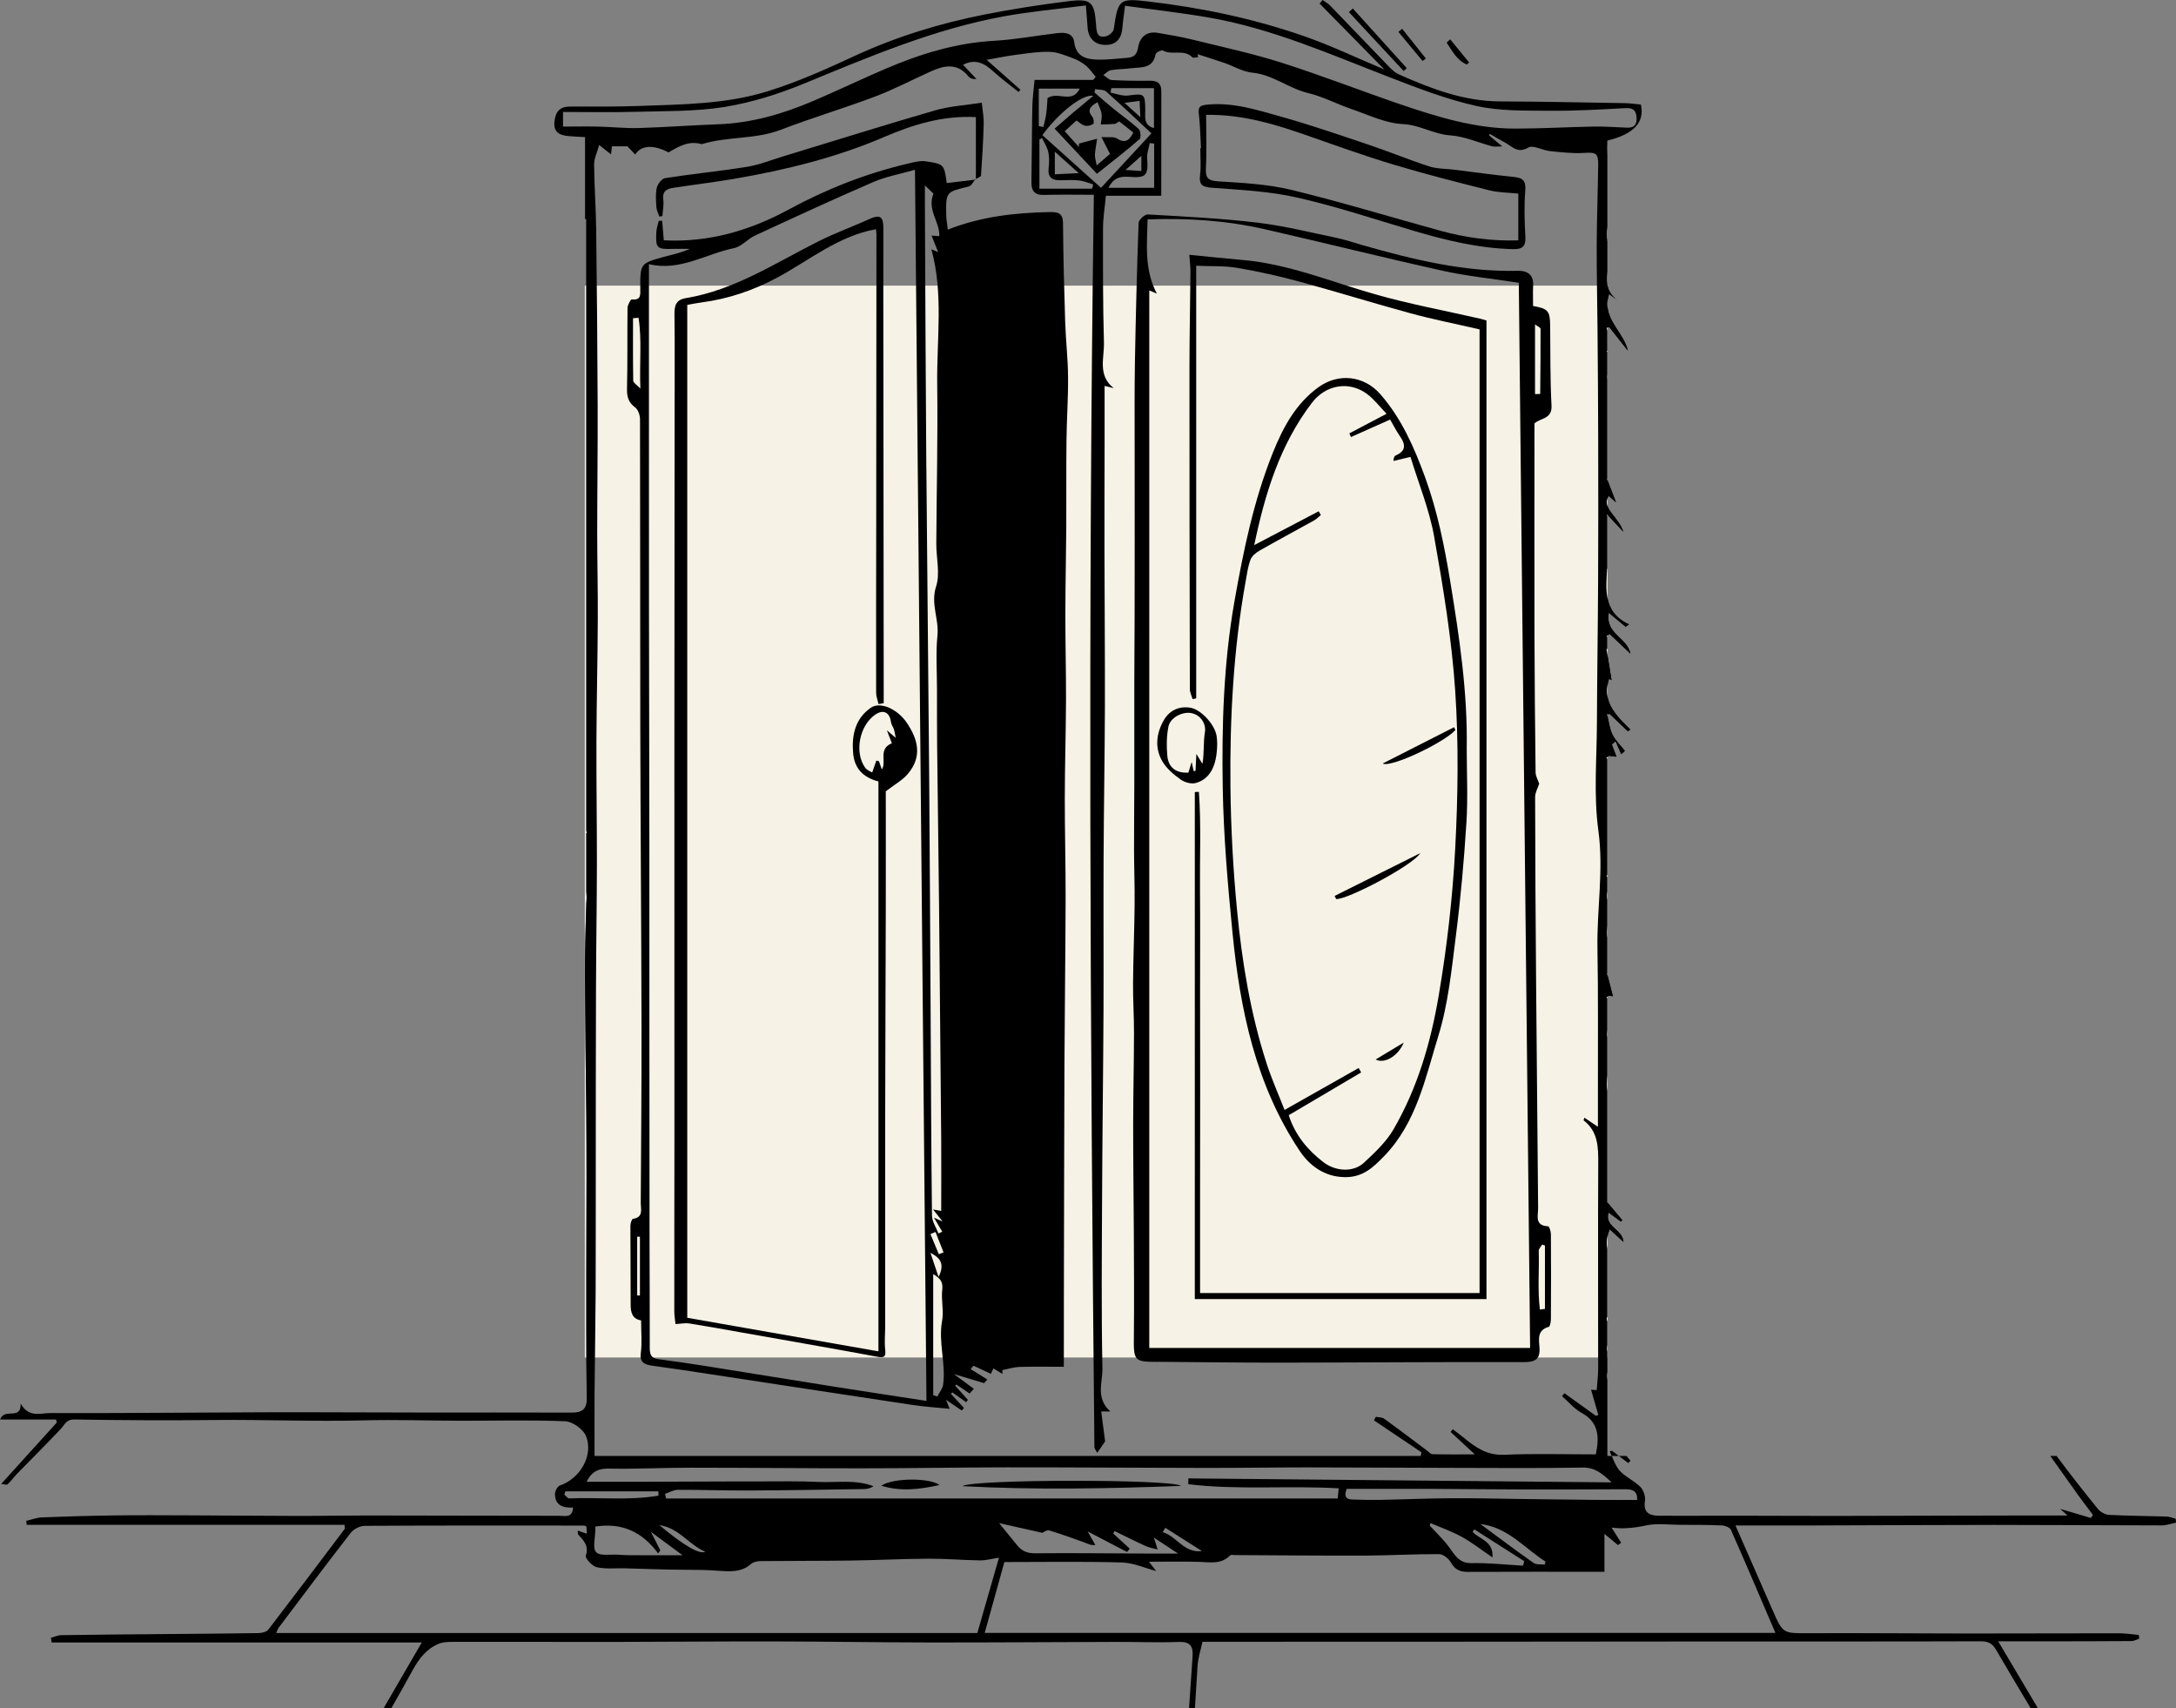 <svg width="800" height="628" viewBox="0 0 800 628" fill="none" xmlns="http://www.w3.org/2000/svg">
<rect x="0" y="0" width="800" height="628" fill="#808080" stroke="none"/>
<g clip-path="url(#clip0_23_80)">
<rect x="215" y="105" width="376" height="394" fill="#F6F2E6"/>
<path d="M663.743 560.751C686.916 560.687 710.089 560.559 733.263 560.543C753.765 560.543 774.268 560.703 794.771 560.719C796.514 560.719 798.257 560.064 800 559.712C799.968 559.232 799.936 558.752 799.888 558.272C798.753 557.984 797.601 557.504 796.45 557.456C789.429 557.232 782.392 557.216 775.371 556.848C773.948 556.768 772.205 555.793 771.293 554.673C766.128 548.306 761.042 541.86 756.164 535.269C756.148 535.237 756.132 535.221 756.1 535.189H753.781C757.236 540.02 760.658 544.883 764.113 549.714C765.856 552.129 767.679 554.481 769.47 556.864C769.214 557.232 768.958 557.6 768.703 557.984C765.264 556.96 761.81 555.937 757.412 554.641C758.867 555.953 759.475 556.512 760.114 557.072C752.902 557.072 745.753 557.072 738.588 557.088C716.966 557.12 695.36 557.2 673.738 557.232C661.936 557.248 650.149 557.152 638.346 557.152C628.847 557.136 619.347 557.232 609.848 557.152C606.505 557.12 604.09 556.112 604.762 551.761C605.018 550.114 604.25 547.746 603.083 546.563C600.86 544.323 597.661 542.995 595.534 540.676C594.175 539.188 593.407 537.157 592.56 535.189H590.944V507.148C590.72 506.332 590.672 505.42 590.944 504.396V496.878C590.784 496.11 590.768 495.294 590.944 494.399V485.777C590.624 485.073 590.608 484.481 590.944 483.985V459.079C590.672 457.639 590.64 456.151 590.944 454.584C591.12 453.704 591.408 452.808 591.808 451.88C593.423 453.352 594.91 454.712 596.878 456.519C596.542 451.768 589.793 451.049 591.36 445.69C593.183 447.017 594.559 448.041 595.934 449.049C596.094 448.857 596.254 448.665 596.414 448.489C594.591 446.33 592.767 444.154 590.944 441.995C590.944 441.995 590.934 441.984 590.912 441.963C590.912 441.963 590.912 441.947 590.944 441.931V412.162C590.912 411.762 590.912 411.346 590.944 410.946V401.124C590.656 399.268 590.784 397.301 590.944 395.269V381.369C590.816 380.489 590.816 379.545 590.944 378.521V366.972C590.848 366.844 590.736 366.732 590.64 366.604C590.752 366.524 590.848 366.46 590.944 366.364C591.12 366.236 591.296 366.108 591.472 365.964C592.224 366.092 592.975 366.204 592.975 366.204C592.288 363.517 591.616 360.909 590.944 358.302C590.912 358.174 590.88 358.062 590.848 357.934C590.88 357.918 590.912 357.886 590.944 357.87V344.769C590.768 343.361 590.832 341.826 590.944 340.162V330.804C590.784 329.844 590.768 328.805 590.944 327.653V322.47C590.832 322.278 590.72 322.102 590.624 321.91C590.736 321.814 590.832 321.734 590.944 321.654V283.471C590.944 283.471 590.896 283.359 590.88 283.295C590.896 283.311 590.928 283.327 590.944 283.359V278.96C590.832 278.816 590.704 278.672 590.592 278.528C590.72 278.448 590.832 278.352 590.944 278.256C591.136 278.128 591.328 277.968 591.52 277.824C592.272 277.92 593.023 278.016 594.287 278.16C593.615 276.385 593.103 275.025 592.592 273.681C593.039 273.265 593.503 272.849 593.951 272.434C594.655 274.017 595.358 275.617 596.046 277.216C596.494 276.801 596.926 276.401 597.373 276.001C595.806 274.001 593.855 272.178 592.783 269.938C591.744 267.811 591.488 265.315 590.944 262.964C590.912 262.82 590.88 262.676 590.848 262.532H590.944C591.232 262.516 591.52 262.484 591.808 262.452C594.031 264.579 596.254 266.691 598.493 268.802C598.781 268.594 599.085 268.386 599.372 268.163C595.55 264.435 591.696 260.708 590.944 255.733C590.768 254.614 590.752 253.43 590.944 252.166C591.056 251.318 591.264 250.423 591.568 249.495C591.92 249.687 592.304 249.911 592.48 250.007C592.016 247.095 591.488 243.864 590.944 240.553C590.848 239.897 590.736 239.225 590.624 238.569C590.736 238.553 590.832 238.553 590.944 238.537V234.186C590.848 234.074 590.768 233.978 590.672 233.866C590.768 233.786 590.848 233.722 590.944 233.642C591.2 233.434 591.456 233.211 591.712 232.987C594.287 235.418 596.862 237.833 599.42 240.265C598.301 234.378 589.985 233.003 591.472 225.244C593.855 227.228 595.758 228.796 597.645 230.379C598.077 230.091 598.493 229.803 598.909 229.531C593.759 227.132 591.68 223.645 590.944 219.63C590.337 216.334 590.624 212.687 590.848 208.976C590.88 209.008 590.912 209.056 590.944 209.088V189.892C590.88 189.605 590.832 189.317 590.8 189.013C590.848 189.061 590.896 189.125 590.944 189.173C593.391 191.796 595.102 193.62 596.814 195.459C595.95 192.916 594.335 191.044 592.847 189.061C592.08 188.053 591.312 187.029 590.944 185.893C590.688 185.094 590.64 184.262 590.944 183.334C591.04 182.982 591.2 182.63 591.408 182.262C592.24 182.998 592.895 183.574 594.127 184.662C592.879 181.446 591.92 178.919 590.944 176.424C590.912 176.328 590.864 176.232 590.832 176.136C590.864 176.12 590.912 176.104 590.944 176.088V139.536C590.864 138.88 590.864 138.192 590.944 137.472V129.378C590.864 129.282 590.8 129.17 590.72 129.074C590.8 129.026 590.88 128.978 590.944 128.914V121.62C590.864 121.236 590.784 120.852 590.688 120.484C590.768 120.468 590.864 120.436 590.944 120.42C591.184 120.356 591.408 120.292 591.648 120.228C593.919 123.124 596.206 126.019 598.477 128.898C597.069 122.74 590.944 118.421 590.944 111.798C590.944 110.631 591.136 109.399 591.584 108.055C592.64 108.855 593.567 109.575 594.511 110.295C592.336 108.631 591.312 106.76 590.944 104.728C590.656 103.176 590.736 101.529 590.944 99.817V88.732C590.624 87.068 590.576 85.292 590.944 83.357V56.979C590.832 55.235 590.832 53.46 590.944 51.668C600.647 49.343 604.751 44.928 603.259 38.423C601.339 38.263 599.276 37.943 597.213 37.911C581.94 37.655 566.683 37.335 551.41 37.272C538.137 37.208 526.126 32.617 514.292 27.338C513.044 26.778 511.909 25.802 510.933 24.794C503.64 17.276 496.412 9.678 489.119 2.144C488.303 1.296 487.216 0.704 486.256 0C485.889 0.432 485.521 0.864 485.153 1.312C492.845 9.134 500.522 16.94 508.95 25.53C498.523 21.163 489.215 16.7 479.524 13.325C460.924 6.83 441.717 2.831 422.126 0.544C411.539 -0.688 411.059 -0.352 409.46 10.749C409.316 11.741 407.797 13.037 406.693 13.309C403.383 14.157 403.159 11.837 402.983 9.31C402.359 0.608 401.224 -0.608 392.652 0.464C382.416 1.728 372.213 3.327 362.106 5.311C345.569 8.574 329.529 13.469 314.16 20.587C303.78 25.402 293.257 30.121 282.366 33.512C267.029 38.311 250.909 38.375 234.98 38.951C226.504 39.255 218.012 39.175 209.536 39.175C205.586 39.159 204.146 41.303 203.826 44.87C203.475 48.773 205.889 49.733 209.008 50.02C210.927 50.197 212.862 50.276 215.085 50.404V80.51H215.501V305.242C215.581 305.546 215.645 305.866 215.725 306.17C215.645 306.202 215.581 306.234 215.501 306.282V327.701C215.549 328.261 215.597 328.853 215.645 329.492C215.725 330.324 215.517 331.188 215.501 332.036C215.341 340.898 215.053 349.776 215.085 358.638C215.165 375.658 215.389 392.662 215.501 409.682C215.533 413.377 215.565 417.088 215.581 420.783C215.661 436.268 215.501 451.752 215.501 467.237C215.501 474.003 215.501 480.77 215.501 487.552C215.501 496.254 215.549 504.972 215.725 513.674C215.821 518.089 214.014 519.273 210.111 519.257C191.432 519.193 172.753 519.241 154.057 519.225C135.714 519.225 117.37 519.081 99.011 519.129C72.127 519.209 45.227 519.497 18.328 519.433C14.873 519.433 10.523 521.24 7.597 515.914C7.773 522.36 1.775 517.241 0.016 521.784H20.615C20.711 522.168 20.791 522.536 20.87 522.92C14.186 530.31 7.485 537.685 0.432 545.475C1.455 545.555 2.447 545.939 2.783 545.619C4.03 544.483 5.006 543.043 6.189 541.828C11.579 536.293 17.064 530.87 22.358 525.24C23.813 523.672 24.293 521.72 27.348 521.784C44.62 522.072 61.892 522.168 79.148 521.976C97.459 521.8 115.755 522.584 134.066 522.104C145.789 521.8 157.528 522.216 169.25 522.248C182.108 522.264 194.966 521.896 207.793 522.44C210.495 522.552 214.414 525.352 215.437 527.863C218.316 534.981 213.23 543.539 205.857 546.051C204.962 546.355 204.018 548.114 204.034 549.202C204.066 553.361 207.025 554.353 210.687 554.161C210.431 558.144 207.649 557.184 205.698 557.184C182.204 557.184 158.727 557.088 135.234 557.072C126.534 557.072 117.834 557.248 109.134 557.232C95.908 557.2 82.682 557.072 69.456 557.024C60.164 556.992 50.889 556.928 41.597 557.056C32.865 557.168 24.117 557.424 15.369 557.776C13.45 557.856 11.563 558.608 9.644 559.04C9.708 559.536 9.772 560.032 9.82 560.511H126.694C126.694 561.551 126.806 561.903 126.678 562.079C117.37 574.412 108.078 586.761 98.659 599.015C97.987 599.878 96.26 600.294 95.028 600.31C83.578 600.502 72.127 600.55 60.676 600.662C47.962 600.774 35.248 600.87 22.534 601.062C21.254 601.078 19.991 601.702 18.727 602.038C18.808 602.598 18.903 603.174 18.983 603.75H155.065C150.235 612.084 145.581 620.114 140.991 628H143.822C146.477 623.361 149.068 618.77 151.594 614.147C153.945 609.828 156.664 606.197 161.158 604.277C162.869 603.542 164.98 603.526 166.915 603.526C186.826 603.494 206.753 603.558 226.664 603.542C245.999 603.51 265.334 603.334 284.669 603.366C303.572 603.398 322.476 603.734 341.379 603.75C364.377 603.782 387.39 603.606 410.387 603.542C418.032 603.526 425.676 603.846 433.305 603.558C437.607 603.382 438.726 605.141 438.438 608.996C437.975 615.331 437.559 621.665 437.143 628H439.302C439.606 622.753 439.926 617.554 440.278 612.34C440.469 609.364 441.461 606.437 442.085 603.494C470.424 603.494 498.107 603.494 525.79 603.478C562.701 603.462 599.612 603.414 636.523 603.382C667.069 603.366 697.599 603.43 728.145 603.318C730.912 603.318 732.463 604.054 733.871 606.485C738.077 613.683 742.331 620.85 746.617 628H749.271C744.49 619.922 739.628 611.748 734.638 603.334C741.003 603.334 746.217 603.35 751.43 603.334C762.193 603.318 772.941 603.318 783.704 603.238C784.631 603.222 785.575 602.646 786.502 602.326C786.438 601.878 786.374 601.43 786.31 600.982C783.88 600.774 781.449 600.374 779.002 600.374C760.386 600.358 741.771 600.47 723.155 600.454C703.82 600.454 684.469 600.246 665.134 600.342C655.507 600.39 655.507 600.598 651.7 591.896C647.174 581.595 642.664 571.277 638.043 560.751C646.871 560.751 655.315 560.783 663.759 560.751H663.743ZM597.661 547.426C600.284 547.426 602.027 548.114 601.915 551.362C597.133 551.362 592.288 551.394 587.458 551.346C577.99 551.266 568.523 551.122 559.055 551.01C550.467 550.898 541.879 550.674 533.291 550.738C524.735 550.786 516.179 551.17 507.639 551.33C504.12 551.394 500.618 551.346 497.115 551.202C493.917 551.058 494.525 549.042 495.1 547.283C505.624 547.283 515.619 547.251 525.614 547.283C536.329 547.331 547.028 547.474 557.744 547.49C571.049 547.522 584.355 547.49 597.661 547.426ZM541.415 563.087C541.623 562.767 541.815 562.463 542.007 562.159C548.132 566.062 554.273 569.965 560.398 573.884C560.238 574.428 560.094 574.972 559.935 575.516C553.633 575.164 547.3 574.46 540.999 574.588C536.265 574.668 534.794 571.437 532.571 568.478C530.508 565.726 527.981 563.343 525.646 560.799C525.742 560.495 525.822 560.176 525.902 559.872C529.756 561.519 533.771 562.911 537.433 564.926C541.191 567.006 544.63 569.709 548.708 572.477C549.156 566.446 543.894 565.87 541.415 563.087ZM544.246 560.208C554.497 561.423 560.51 569.181 568.219 574.012C568.123 574.38 568.011 574.764 567.915 575.132C566.523 574.956 564.828 575.228 563.821 574.524C557.328 569.965 550.995 565.182 544.246 560.208ZM206.993 46.517V41.159C216.109 41.159 224.985 41.35 233.861 41.095C244.736 40.791 255.754 41.031 266.438 39.303C276.369 37.687 286.252 34.568 295.592 30.729C319.549 20.875 343.378 10.701 369.03 6.015C378.866 4.223 388.861 3.343 399.225 2C399.48 5.375 399.704 7.726 399.848 10.062C400.088 14.157 402.615 16.588 406.645 16.508C410.307 16.444 412.338 14.269 412.642 10.222C412.818 7.886 413.202 5.567 413.618 2.112C424.077 3.567 434.296 4.687 444.404 6.447C467.593 10.446 488.991 19.947 510.757 28.346C521.264 32.409 531.883 36.536 542.822 38.951C551.538 40.887 560.814 40.631 569.85 40.711C579.158 40.807 588.465 40.231 597.757 39.735C600.268 39.607 601.372 40.487 601.643 42.838C601.931 45.366 601.164 47.013 598.301 46.933C594.287 46.805 590.273 46.453 586.274 46.517C576.503 46.693 566.747 47.269 556.976 47.269C542.487 47.269 528.765 43.078 515.219 38.471C500.522 33.464 486.033 27.786 471.239 23.067C460.636 19.692 449.697 17.34 438.87 14.669C434.52 13.597 430.09 12.829 425.66 12.077C421.486 11.373 419.007 13.709 418.416 17.452C418 20.171 416.752 21.083 414.401 21.259C410.755 21.531 407.077 22.011 403.431 21.915C399.304 21.803 395.626 20.827 394.954 15.564C394.491 11.997 391.42 11.869 388.637 12.189C380.945 13.085 373.268 14.557 365.544 14.989C351.534 15.756 338.436 19.788 325.69 25.226C316.766 29.049 308.002 33.256 299.063 37.08C287.868 41.862 276.305 45.254 263.991 45.685C254.299 46.037 244.624 46.773 234.948 47.061C229.942 47.205 224.921 46.645 219.899 46.533C215.773 46.437 211.647 46.533 206.993 46.533V46.517ZM587.298 348.656C587.602 365.676 587.442 382.696 587.474 399.716C587.49 404.355 587.474 408.994 587.474 414.193C585.603 412.929 584.083 411.922 582.5 410.85C582.356 411.378 582.148 411.778 582.228 411.842C587.554 415.937 587.618 421.663 587.586 427.694C587.458 452.84 587.57 478.002 587.554 503.149C587.554 505.692 587.218 508.219 587.026 510.987C586.194 510.923 585.363 510.875 584.947 510.843C585.843 513.962 586.722 517.017 587.618 520.089C587.314 520.201 587.026 520.313 586.738 520.441C582.868 517.657 578.998 514.89 575.144 512.123C574.856 512.49 574.568 512.858 574.296 513.226C576.647 515.29 578.726 517.833 581.397 519.305C587.698 522.744 588.114 527.991 586.69 534.613C575.543 534.613 564.237 534.261 552.978 534.757C546.757 535.029 542.519 532.102 538.233 528.551C536.889 527.447 535.482 526.423 534.122 525.384C533.851 525.703 533.579 526.023 533.307 526.359C536.09 528.935 538.872 531.526 542.215 534.613C536.681 534.613 531.676 534.677 526.67 534.549C525.95 534.533 525.231 533.654 524.527 533.126C519.313 529.239 514.148 525.304 508.87 521.496C508.086 520.937 506.871 521.017 505.847 520.793C505.608 521.224 505.352 521.656 505.112 522.088C510.933 526.007 516.754 529.927 522.592 533.846C522.496 534.294 522.416 534.741 522.336 535.189H218.588C218.588 527.959 218.54 520.105 218.588 512.251C218.684 499.837 218.923 487.408 218.987 474.995C219.051 460.726 219.019 446.458 219.035 432.189C219.051 409.346 219.035 386.503 219.115 363.645C219.163 348.4 219.419 333.14 219.451 317.879C219.467 302.763 219.227 287.646 219.275 272.53C219.339 257.637 219.707 242.728 219.771 227.836C219.835 217.134 219.563 206.449 219.563 195.747C219.563 180.071 219.787 164.394 219.723 148.734C219.643 127.155 219.451 105.592 219.179 84.013C219.083 76.142 218.476 68.272 218.428 60.386C218.428 58.195 219.547 56.003 220.283 53.3C222.042 54.675 223.114 55.523 224.649 56.739C224.809 55.267 224.921 54.307 224.969 53.78H230.678C231.03 54.148 232.245 55.443 233.525 56.803C235.796 53.284 240.274 53.156 245.791 56.019C249.517 53.812 253.196 51.668 257.754 52.932C257.882 52.98 258.041 52.98 258.185 52.948C267.573 50.084 277.664 51.3 287.02 47.717C298.471 43.318 310.273 39.815 321.756 35.48C328.761 32.84 335.414 29.305 342.259 26.234C347.152 24.026 351.934 23.035 355.98 28.01C356.556 28.729 357.516 29.145 359.003 29.049C357.404 27.37 355.82 25.674 354.061 23.819C358.603 21.483 361.882 23.243 365.096 26.17C368.071 28.889 371.333 31.273 374.468 33.8C374.692 33.528 374.916 33.256 375.156 32.984C371.237 29.513 367.303 26.042 362.745 21.995C366.791 21.291 370.278 20.555 373.812 20.107C377.874 19.579 382 18.908 386.063 19.068C388.925 19.18 391.788 20.427 394.555 21.435C396.25 22.059 397.897 23.019 399.288 24.171C400.648 25.306 401.671 26.874 402.839 28.25C402.535 28.617 402.215 28.985 401.911 29.369H380.353C380.049 32.809 379.602 35.976 379.538 39.143C379.346 48.357 379.362 57.571 379.202 66.769C379.138 70.112 380.273 71.76 383.888 71.648C390.077 71.472 396.266 71.6 402.151 71.6C399.976 225.676 400.824 378.825 402.359 531.958C402.359 532.55 402.935 533.142 403.415 534.054C404.742 532.118 405.686 530.71 406.293 529.831C405.813 526.231 405.366 522.728 404.854 518.825H408.212C402.695 513.946 405.414 508.108 405.302 503.005C404.886 482.209 405.078 461.398 405.174 440.587C405.27 417.424 405.59 394.278 405.702 371.131C405.781 352.607 405.638 334.099 405.733 315.592C405.813 297.1 406.149 278.624 406.213 260.132C406.261 240.809 406.085 221.501 406.053 202.178C406.021 189.509 406.085 176.823 406.101 164.154V141.855C407.077 142.095 408.26 142.383 409.444 142.671C403.447 137.968 406.021 131.522 405.861 125.923C405.462 111.91 405.494 97.882 405.526 83.869C405.526 79.998 406.197 76.126 406.581 71.951H426.94C426.94 58.914 426.924 46.213 426.956 33.496C426.956 30.553 425.452 29.625 422.686 29.673C418.032 29.737 413.362 29.689 408.708 29.417C407.653 29.369 406.661 28.218 405.638 27.578C406.533 26.97 407.365 25.978 408.356 25.802C410.851 25.386 413.41 25.402 415.937 25.082C419.583 24.634 423.869 25.322 424.845 19.963C424.973 19.308 427.004 18.284 427.515 18.572C430.906 20.459 435.288 17.9 438.358 21.067C438.694 21.419 439.782 21.035 440.517 21.003C440.406 20.523 440.31 20.043 440.278 19.915C443.268 20.891 446.707 21.947 450.113 23.115C453.567 24.314 456.91 26.378 460.444 26.714C467.977 27.45 473.75 32.489 480.899 34.2C486.432 35.528 491.63 38.311 497.067 40.167C503.209 42.262 509.414 45.318 515.699 45.605C521.984 45.894 527.086 49.349 533.227 49.765C538.424 50.117 543.494 52.42 548.644 53.796C549.363 53.988 550.163 53.828 552.322 53.828C550.035 51.924 548.74 50.852 547.444 49.765C547.54 49.589 547.636 49.413 547.732 49.221C549.555 50.276 551.363 51.38 553.218 52.34C555.872 53.732 557.839 56.595 561.87 54.244C563.645 53.204 567.083 55.251 569.802 55.539C573.928 55.955 578.118 56.467 582.244 56.211C586.722 55.939 587.618 56.227 587.57 60.642C587.442 70.464 587.074 80.302 587.026 90.139C586.994 100.665 587.25 111.19 587.33 121.716C587.442 134.993 587.554 148.27 587.57 161.531C587.618 178.951 587.618 196.355 587.538 213.775C587.458 231.067 587.17 248.343 587.106 265.635C587.058 278.864 585.859 292.285 587.634 305.29C589.633 319.943 587.042 334.211 587.298 348.656ZM414.913 64.993C421.534 65.521 422.19 64.529 421.742 58.003C421.63 56.227 422.366 54.388 422.702 52.596C423.245 52.644 423.773 52.708 424.317 52.772V69.04H407.509C409.284 65.569 411.555 64.737 414.913 64.993ZM413.81 62.466C415.953 60.562 417.664 59.042 419.615 57.299V62.85C417.92 62.738 416.193 62.626 413.81 62.466ZM424.253 47.093C420.351 45.958 421.07 43.03 421.054 40.455C420.99 34.392 420.703 34.312 414.801 35.112C412.722 35.4 410.467 34.456 408.292 34.056C408.388 33.512 408.468 32.952 408.564 32.409H424.253V47.093ZM419.247 43.062C416.864 40.935 415.377 39.591 413.426 37.815C415.521 37.543 417.056 37.335 418.975 37.08C419.055 38.855 419.119 40.343 419.247 43.062ZM423.325 49.029C417.136 55.699 411.043 62.29 404.79 69.04C397.177 62.21 390.205 55.923 383.232 49.669C389.053 41.686 397.849 34.52 401.959 35.208C399.097 37.591 396.65 39.607 394.235 41.654C391.884 43.654 389.581 45.685 387.726 47.285C393.307 53.236 398.217 58.467 403.287 63.889C408.724 59.538 413.954 55.491 418.959 51.156C419.551 50.644 419.359 48.085 418.656 47.429C415.649 44.678 412.274 42.326 409.108 39.767C406.805 37.895 404.614 35.928 402.375 33.992C402.455 33.576 402.535 33.176 402.631 32.761C404.006 33.032 405.781 32.856 406.693 33.656C412.418 38.727 417.952 44.006 423.325 49.029ZM382.144 51.236C382.48 51.076 382.8 50.932 383.136 50.772C383.92 52.484 385.023 54.116 385.407 55.907C385.807 57.811 385.727 59.874 385.519 61.826C385.151 65.361 386.942 66.369 390.045 66.257C392.316 66.177 394.603 66.081 396.858 66.353C398.569 66.545 400.232 67.297 401.911 67.793C401.783 68.32 401.639 68.832 401.511 69.36H382.144V51.236ZM381.904 46.341V32.584H396.97C394.139 38.295 388.941 33.448 385.119 36.056C384.991 37.655 384.927 39.735 384.655 41.782C384.431 43.446 383.952 45.062 383.6 46.693C383.024 46.581 382.464 46.469 381.904 46.341ZM387.806 64.065V55.763C390.604 58.275 393.163 60.578 396.602 63.649C393.307 63.809 390.892 63.921 387.806 64.065ZM409.828 45.542C410.307 45.51 410.755 45.014 411.443 44.614C413.218 46.005 414.945 47.365 416.656 48.709C415.137 51.844 413.49 52.756 410.563 50.868C409.46 50.148 407.621 50.564 404.934 50.388C406.213 52.9 407.077 54.611 408.084 56.579C406.917 57.587 405.558 58.77 403.191 60.802C402.855 58.85 402.471 57.811 402.535 56.803C402.679 54.851 403.079 52.932 403.351 50.996C401.128 51.588 398.905 52.18 396.682 52.772C396.666 53.188 396.666 53.604 396.65 54.02C394.97 52.164 393.291 50.292 391.436 48.245C392.731 47.077 394.155 45.749 395.754 44.294C396.826 44.982 397.769 45.925 398.873 46.197C399.816 46.421 401.112 46.117 401.911 45.558C402.263 45.302 402.119 43.59 401.639 43.014C399.8 40.791 400.328 39.255 403.511 37.575C404.038 39.047 404.774 40.423 404.998 41.894C405.19 43.126 404.806 44.47 404.678 45.749C406.389 45.702 408.116 45.702 409.828 45.542ZM224.329 539.844C234.164 540.036 244.032 539.492 253.883 539.508C274.946 539.508 296.024 539.748 317.102 539.732C334.742 539.732 352.398 539.396 370.054 539.38C394.363 539.364 418.672 539.556 442.98 539.588C455.551 539.604 468.121 539.396 480.691 539.396C498.587 539.412 516.499 539.54 534.394 539.572C550.195 539.604 565.996 539.748 581.797 539.46C586.131 539.38 588.785 541.348 592.48 544.899C539.848 544.419 488.383 543.923 436.903 543.443C436.887 544.147 436.871 544.851 436.855 545.571C455.119 547.794 473.59 546.003 492.174 547.091C492.014 548.642 491.902 549.826 491.806 550.834H244.879C244.752 550.258 244.624 549.682 244.496 549.106C246.079 548.594 247.662 547.634 249.245 547.634C257.977 547.602 266.725 547.938 275.473 547.89C289.499 547.826 303.541 547.57 317.582 547.362C318.766 547.346 319.949 547.091 321.148 546.323C314.543 543.763 307.603 545.059 300.854 544.739C293.801 544.387 286.732 544.563 279.663 544.547C272.611 544.531 265.542 544.579 258.473 544.595C251.42 544.627 244.352 544.675 237.283 544.675C230.278 544.691 223.257 544.691 215.661 544.691C217.788 540.388 220.555 539.764 224.329 539.844ZM399.864 562.927C405.366 565.806 409.86 568.142 414.354 570.493C414.689 570.093 415.025 569.693 415.361 569.293C413.33 567.438 411.315 565.566 409.284 563.711C409.428 563.407 409.572 563.087 409.732 562.783C413.538 564.623 417.328 566.542 421.182 568.302C422.558 568.926 424.109 569.149 425.596 569.565C425.149 568.174 424.717 566.798 424.221 565.198C426.972 567.006 429.706 568.83 433.113 571.069C429.035 571.069 425.612 571.085 422.206 571.069C408.34 571.021 394.475 570.829 380.609 570.973C377.746 571.005 375.747 570.189 374.036 568.126C371.909 565.534 369.782 562.911 367.319 559.872C372.565 561.055 377.938 562.255 383.168 563.439C383.856 563.167 384.927 562.319 385.663 562.543C390.045 563.871 394.363 565.422 398.665 566.974C399.848 567.406 400.936 568.126 402.711 567.934C401.959 566.606 401.208 565.278 399.864 562.927ZM427.467 563.199C427.787 562.671 428.107 562.127 428.427 561.599C432.905 564.447 437.383 567.294 441.877 570.141C435.256 571.005 432.745 564.782 427.467 563.199ZM239.282 563.055C243.552 566.222 246.895 568.702 250.941 571.693C243.68 571.693 237.699 571.709 231.718 571.677C230.214 571.677 228.695 571.597 227.192 571.485C224.409 571.293 220.555 572.061 219.163 570.557C217.772 569.07 218.859 565.278 218.859 562.495V561.151C228.439 559.632 236.084 562.959 241.953 571.021C242.225 570.653 242.497 570.269 242.768 569.885C241.809 567.982 240.833 566.094 239.282 563.055ZM242.401 560.607C249.757 561.711 253.1 567.726 259.305 570.429C257.013 571.389 251.378 568.115 242.401 560.607ZM209.264 550.786C208.688 550.818 208.064 549.858 207.473 549.362C207.601 548.978 207.729 548.594 207.857 548.21H242.033C242.065 548.738 242.081 549.266 242.113 549.778C231.27 551.65 220.203 550.338 209.264 550.786ZM101.537 600.278C101.921 599.447 102.097 598.807 102.449 598.327C111.245 586.665 119.993 574.972 128.949 563.455C130.036 562.063 132.339 560.895 134.082 560.879C160.934 560.719 187.77 560.767 214.621 560.783C214.893 560.783 215.165 560.943 215.597 561.071C215.645 561.839 215.693 562.655 215.757 563.775C214.573 563.375 213.63 563.039 212.414 562.623C212.478 563.359 212.366 563.855 212.574 564.079C214.573 566.27 216.589 568.19 215.373 571.853C215.053 572.781 217.724 575.708 219.371 576.076C222.698 576.828 226.264 576.412 229.734 576.492C235.044 576.636 240.37 576.844 245.679 576.956C249.853 577.036 254.043 577.02 258.217 577.1C260.312 577.132 262.423 577.276 264.518 577.42C268.629 577.708 272.675 577.932 276.113 574.892C276.945 574.156 278.416 573.852 279.6 573.836C290.491 573.724 301.366 573.788 312.257 573.644C321.932 573.516 331.624 573.005 341.299 572.957C347.616 572.925 353.949 573.485 360.282 573.58C362.441 573.612 364.6 572.989 367.271 572.589C364.616 581.819 362.01 590.889 359.307 600.278H101.537ZM652.724 600.23H362.026C364.6 590.985 367.063 582.123 369.254 574.188C384.079 574.188 398.265 573.932 412.45 574.348C416.784 574.476 421.07 576.444 425.053 577.5C424.749 577.116 423.837 575.916 422.43 574.076C428.907 574.076 434.888 573.932 440.853 574.124C444.899 574.252 448.946 575.132 452.24 571.741C452.544 571.421 453.424 571.629 454.031 571.629C469.976 571.709 485.921 571.869 501.865 571.821C510.949 571.773 520.033 571.229 529.117 571.277C530.588 571.293 532.619 572.925 533.419 574.348C534.89 576.956 536.729 577.819 539.592 577.804C556.192 577.724 572.793 577.772 589.873 577.772V563.823C592.112 565.694 593.471 566.83 594.831 567.95C595.23 567.662 595.614 567.374 596.014 567.086C594.814 565.198 593.615 563.311 592.496 561.519C596.67 562.095 600.812 561.647 605.13 560.735C609.192 559.872 613.574 560.495 617.828 560.511C622.914 560.511 627.999 560.511 633.085 560.735C634.236 560.783 635.996 561.487 636.379 562.367C641.865 574.748 647.158 587.225 652.724 600.23ZM597.965 535.189H595.166C596.318 536.069 597.469 536.933 598.621 537.813C598.893 537.525 599.165 537.221 599.436 536.917C598.941 536.341 598.445 535.765 597.965 535.189Z" fill="black"/>
<path d="M516.051 26.106C509.334 18.892 502.633 11.661 495.916 4.447C496.396 3.999 496.875 3.551 497.355 3.119C503.96 10.43 510.581 17.74 517.186 25.05C516.802 25.402 516.418 25.754 516.035 26.106H516.051Z" fill="black"/>
<path d="M522.991 22.411C520.033 18.844 517.074 15.277 514.115 11.709C514.579 11.341 515.043 10.973 515.507 10.59C518.401 14.221 521.296 17.868 524.207 21.499C523.807 21.803 523.407 22.107 522.991 22.411Z" fill="black"/>
<path d="M533.147 14.445C535.466 17.276 537.769 20.107 540.088 22.939C539.816 23.195 539.56 23.451 539.288 23.723C535.642 22.203 533.93 18.748 531.851 15.66C532.283 15.261 532.715 14.845 533.147 14.445Z" fill="black"/>
<path d="M358.619 65.873C358.619 65.873 358.523 65.985 358.475 66.049C358.571 66.049 358.683 66.033 358.779 66.017L358.619 65.873ZM391.612 118.501C391.228 106.344 390.908 94.186 390.812 82.013C390.78 78.286 388.893 77.902 385.95 77.95C373.204 78.19 360.65 79.598 348.464 84.397C348.256 82.493 347.92 80.814 347.888 79.134C347.712 70.496 347.76 70.56 356.156 68.56C357.068 68.352 357.723 66.977 358.475 66.049C355.005 66.465 351.534 66.881 348.064 67.297C347.104 60.482 347.136 60.306 340.419 59.314C338.228 58.978 335.846 59.65 333.623 60.178C318.254 63.809 303.716 69.552 289.835 77.086C275.601 84.797 260.488 89.195 244.048 88.332C243.84 85.9 243.648 83.533 243.44 81.149C243.024 81.165 242.592 81.181 242.177 81.197C241.873 82.525 241.393 83.853 241.313 85.197C240.993 91.307 241.409 91.675 247.566 91.483C249.581 91.435 251.58 91.483 253.595 91.483C250.429 92.955 247.15 93.562 243.968 94.442C235.38 96.842 235.38 96.89 235.396 106.008C235.396 108.183 235.828 110.471 232.277 110.055C231.861 110.007 230.726 112.086 230.71 113.19C230.582 123.092 230.758 132.994 230.518 142.895C230.454 145.871 231.046 147.934 233.525 149.774C234.612 150.573 235.3 152.621 235.3 154.109C235.396 191.796 235.316 229.483 235.396 267.155C235.476 303.77 235.78 340.37 235.844 376.97C235.891 398.709 235.684 420.448 235.572 442.187C235.572 444.57 236.627 447.433 232.709 448.041C232.261 448.121 231.765 449.689 231.765 450.569C231.749 460.215 231.893 469.86 231.861 479.506C231.845 482.513 232.501 484.833 235.7 485.361C235.7 489.536 236.083 493.519 235.588 497.406C235.124 500.957 237.091 501.565 239.602 501.981C243.344 502.573 247.134 503.005 250.893 503.581C279.12 507.868 307.347 512.219 335.59 516.458C340.068 517.129 344.625 517.401 349.151 517.865C348.896 517.241 348.464 516.17 347.808 514.554C350.159 516.154 351.886 517.321 353.613 518.505C353.869 518.185 354.125 517.849 354.381 517.529C352.782 515.802 351.182 514.074 349.583 512.347C349.775 512.171 349.951 512.011 350.143 511.851C351.822 513.034 353.517 514.218 355.197 515.418C355.421 515.13 355.628 514.858 355.852 514.586C354.285 512.826 352.718 511.083 351.15 509.339C351.294 509.195 351.454 509.067 351.598 508.939C353.23 510.043 354.845 511.131 356.476 512.235C356.988 511.659 357.5 511.083 358.027 510.507C355.82 508.891 353.629 507.26 350.703 505.1C355.197 506.444 358.507 507.436 361.818 508.427C362.201 507.98 362.601 507.532 362.985 507.084C360.938 505.804 358.907 504.54 356.86 503.277C357.212 502.861 357.564 502.445 357.915 502.029C360.042 503.021 362.153 503.997 364.312 505.004C364.616 504.348 364.904 503.693 365.208 503.005C366.455 503.773 367.511 504.396 368.55 505.036C368.534 504.556 368.518 504.092 368.518 503.613C370.645 503.213 372.757 502.525 374.9 502.461C380.193 502.301 385.503 502.413 391.116 502.413C391.116 493.583 391.116 485.537 391.132 477.491C391.196 448.745 391.228 420.016 391.34 391.27C391.436 371.051 391.708 350.848 391.772 330.628C391.804 318.199 391.452 305.77 391.468 293.325C391.484 281.327 391.868 269.314 391.916 257.301C391.948 246.807 391.66 236.298 391.676 225.804C391.692 215.103 391.932 204.401 392.012 193.7C392.076 183.014 391.964 172.344 392.092 161.659C392.172 153.933 392.747 146.222 392.667 138.496C392.619 131.826 391.836 125.171 391.612 118.501ZM235.428 142.847C233.94 141.28 232.821 140.656 232.805 140C232.677 132.322 232.725 124.643 232.725 116.965C233.413 116.917 234.084 116.869 234.756 116.821C236.035 124.963 235.06 133.233 235.428 142.847ZM235.268 476.195C234.932 476.195 234.596 476.211 234.26 476.211V454.6C234.596 454.6 234.932 454.584 235.268 454.584V476.195ZM307.203 509.803C291.018 507.244 274.85 504.588 258.665 502.013C253.084 501.133 247.502 500.333 241.905 499.598C239.282 499.262 238.882 497.726 238.882 495.438C238.914 482.529 238.818 469.604 238.802 456.679C238.77 434.076 238.77 411.474 238.754 388.871C238.738 362.733 238.77 336.579 238.738 310.425C238.706 281.455 238.61 252.47 238.594 223.485C238.562 189.621 238.578 155.74 238.578 121.876V97.098C249.981 99.833 259.449 93.323 269.844 91.211C272.627 90.651 274.866 87.836 277.6 86.572C292.058 79.886 306.515 73.199 321.132 66.881C325.834 64.849 331.016 63.953 336.389 62.418C337.797 213.471 339.204 364.045 340.611 514.954C329.289 513.21 318.238 511.547 307.203 509.803ZM340.563 172.344C340.323 140.112 340.196 107.895 340.036 75.663C340.036 73.455 340.036 71.248 340.036 68.144C341.667 69.712 342.658 70.672 343.17 71.168C340.771 77.31 345.601 81.597 345.329 86.812C344.498 86.748 343.682 86.684 342.482 86.604C343.362 88.796 344.066 90.555 344.913 92.651C343.826 92.203 342.994 91.867 342.418 91.627C346.928 108.007 344.354 124.723 344.561 141.264C344.817 160.779 344.338 180.311 344.226 199.842C344.21 205.121 345.697 210.848 344.146 215.599C342.083 221.949 345.249 227.5 344.657 233.498C344.002 240.105 344.482 246.807 344.482 253.462C344.498 260.244 344.466 267.027 344.53 273.809C344.753 293.645 345.041 313.464 345.249 333.3C345.537 361.821 345.793 390.327 346.033 418.848C346.097 427.582 346.033 436.316 346.033 445.114C345.169 444.97 344.45 444.842 343.042 444.586C344.306 446.186 345.153 447.241 346.561 449.033C345.153 448.393 344.53 448.121 343.362 447.577C344.546 449.593 345.489 451.177 346.417 452.76C345.953 452.968 345.489 453.192 345.025 453.416C344.194 451.241 342.674 449.065 342.642 446.874C342.339 421.391 342.275 395.893 342.131 370.411C341.971 342.561 341.843 314.728 341.619 286.878C341.315 248.695 340.883 210.528 340.579 172.344H340.563ZM346.896 460.374C346.321 460.582 345.729 460.806 345.153 461.014C344.114 458.551 343.09 456.087 342.067 453.624C342.69 453.368 343.314 453.112 343.938 452.856C344.929 455.368 345.921 457.863 346.896 460.374ZM345.057 469.38C343.826 465.733 342.946 463.126 342.067 460.518C345.409 462.246 347.568 464.39 345.057 469.38ZM346.736 508.971C346.529 510.491 345.329 511.883 344.593 513.338C344.098 513.162 343.586 512.986 343.09 512.826V468.341C345.217 469.668 346.8 470.804 346.417 474.019C345.969 477.81 347.04 481.826 346.353 485.553C344.913 493.471 347.808 501.181 346.736 508.971Z" fill="black"/>
<path d="M569.146 450.777C564.093 450.473 565.516 447.002 565.484 444.01C565.276 416.528 564.956 389.031 564.748 361.549C564.556 338.706 564.412 315.848 564.38 293.005C564.38 291.341 565.372 289.678 565.884 288.078C565.468 286.83 564.588 285.391 564.556 283.935C564.348 266.851 564.188 249.751 564.14 232.667C564.093 207.057 564.14 181.446 564.14 155.676C566.108 153.613 570.697 154.221 570.41 149.086C569.882 139.344 570.026 129.538 569.914 119.765C569.85 114.278 569.178 113.462 563.629 112.47C563.629 109.975 563.533 107.447 563.661 104.904C563.853 100.953 561.47 99.465 558.143 99.545C538.376 100.041 519.473 95.418 500.698 90.043C497.563 89.164 494.477 88.076 491.294 87.42C481.586 85.404 471.927 82.973 462.107 81.821C448.802 80.238 435.368 79.598 421.966 78.83C420.862 78.766 418.655 80.797 418.607 81.917C417.984 99.081 417.552 116.245 417.248 133.409C417.072 143.791 417.152 154.173 417.152 164.554C417.136 176.056 417.168 187.541 417.168 199.042C417.168 208.544 417.168 218.03 417.136 227.532C417.12 235.53 417.024 243.512 417.024 251.494C416.992 263.732 417.04 275.969 417.024 288.206C417.024 296.348 416.896 304.474 416.928 312.6C416.944 319.351 417.216 326.085 417.136 332.82C417.04 342.321 416.64 351.807 416.56 361.309C416.512 367.436 416.928 373.578 416.912 379.721C416.896 391.03 416.608 402.324 416.608 413.633C416.592 426.686 416.784 439.739 416.848 452.792C416.896 465.541 417.008 478.29 416.864 491.023C416.752 500.269 416.88 500.605 425.628 500.605C425.772 500.605 425.916 500.589 426.06 500.589C440.981 500.701 455.902 500.909 470.823 500.893C500.65 500.861 530.46 500.605 560.27 500.701C564.556 500.701 566.299 499.533 565.98 495.246C565.74 492.223 565.132 488.928 569.402 487.728C569.914 487.584 570.186 485.745 570.186 484.689C570.25 474.339 570.25 463.99 570.186 453.64C570.17 452.632 569.578 450.793 569.178 450.777H569.146ZM564.348 119.269C565.116 119.845 566.379 120.372 566.379 120.884C566.427 128.866 566.316 136.849 566.252 144.815C565.612 144.831 564.988 144.847 564.348 144.863V119.269ZM422.526 495.486V106.76C423.405 107.127 424.125 107.431 425.308 107.927C420.623 99.001 421.71 89.851 421.902 80.653C436.391 80.11 450.753 81.021 464.874 84.237C486.8 89.243 508.614 94.698 530.556 99.561C539.512 101.545 548.692 102.441 558.383 103.944C559.774 234.074 561.15 364.492 562.541 495.486H422.526ZM567.995 481.122C567.371 481.202 566.763 481.298 566.14 481.378C565.228 474.243 565.932 466.981 565.708 459.799C565.676 459.047 566.523 458.263 566.971 457.479C567.307 457.607 567.659 457.735 567.995 457.847V481.122Z" fill="black"/>
<path d="M560.766 69.984C561.07 66.257 559.711 65.345 556.432 65.025C549.123 64.305 541.847 63.266 534.554 62.37C531.516 62.002 528.317 62.082 525.454 61.17C518.114 58.786 510.965 55.827 503.64 53.364C492.685 49.669 481.73 45.877 470.6 42.774C461.836 40.327 453.024 37.479 443.604 38.487C441.189 38.759 440.453 39.319 440.741 41.814C441.237 46.021 441.301 50.261 441.541 54.483C441.445 54.483 441.365 54.499 441.285 54.499C441.285 57.747 441.605 61.058 441.205 64.257C440.725 68.176 442.229 68.784 445.875 69.04C456.238 69.808 466.761 70.32 476.853 72.607C491.278 75.871 505.384 80.59 519.585 84.796C531.548 88.332 543.606 91.275 556.176 91.579C559.695 91.675 560.99 90.619 560.798 86.988C560.494 81.325 560.302 75.615 560.766 69.984ZM558.207 88.364C548.356 88.652 538.904 87.388 529.628 84.844C511.365 79.822 493.229 74.287 474.838 69.808C466.138 67.697 456.99 67.233 448.018 66.673C444.18 66.433 443.14 65.521 443.348 61.762C443.684 55.315 443.428 48.853 443.428 42.214C457.326 41.99 469.736 45.989 482.098 50.34C492.206 53.876 502.313 57.507 512.564 60.578C524.143 64.033 535.866 67.025 547.588 69.968C550.947 70.8 554.513 70.784 558.207 71.168V88.364Z" fill="black"/>
<path d="M358.779 66.017V43.046C346.577 42.406 335.59 45.83 325.13 50.325C307.347 57.971 288.795 62.482 269.86 65.745C262.519 67.009 255.099 67.872 247.742 69.008C245.407 69.36 243.424 70.064 243.856 73.279C244.128 75.279 243.664 77.358 243.536 79.406C243.168 79.486 242.8 79.566 242.432 79.646C242.049 78.494 241.409 77.358 241.329 76.191C241.169 73.791 240.945 71.296 241.473 69.008C241.793 67.617 243.328 65.665 244.544 65.473C254.587 63.905 264.726 62.914 274.754 61.298C279.184 60.578 283.454 58.834 287.788 57.523C306.451 51.844 325.066 45.989 343.794 40.567C349.135 39.015 354.845 38.711 360.954 37.751C361.274 40.967 361.738 43.254 361.658 45.526C361.482 51.86 361.114 58.195 360.666 64.513C360.634 65.009 359.339 65.409 358.635 65.857L358.795 66.001L358.779 66.017Z" fill="black"/>
<path d="M434.232 546.195C406.933 547.219 380.385 547.714 353.837 546.291C357.196 543.715 430.842 543.635 434.232 546.195Z" fill="black"/>
<path d="M324.011 546.131C328.233 543.171 342.067 543.187 345.361 545.875C338.037 547.522 331.064 548.306 324.011 546.131Z" fill="black"/>
<path d="M333.367 265.651C329.912 260.612 323.595 257.717 320.093 260.196C314.383 264.211 313.088 270.274 313.648 276.817C314.127 282.479 317.294 285.774 322.955 287.246V496.734C299.27 492.591 276.033 488.512 252.668 484.401V112.07C254.379 111.766 256.17 111.398 257.977 111.159C267.749 109.879 276.913 106.76 285.597 102.121C297.479 95.77 308.05 86.78 322.028 84.253C322.076 84.717 322.22 85.356 322.22 86.012C322.188 121.684 322.172 157.372 322.14 193.044C322.108 213.567 322.06 234.074 322.108 254.598C322.108 256.005 322.684 257.413 322.987 258.805C323.627 258.709 324.267 258.597 324.891 258.485V253.062C324.859 214.367 324.827 175.688 324.779 136.993C324.763 119.285 324.715 101.561 324.763 83.837C324.763 80.382 324.043 78.574 320.125 80.318C313.696 83.213 307.027 85.628 300.726 88.796C284.941 96.714 270.036 106.648 252.14 109.591C248.494 110.199 247.934 112.31 247.966 115.542C248.11 128.147 248.014 140.768 248.014 153.373C247.982 195.987 247.95 238.601 247.934 281.216C247.934 326.917 247.95 372.619 247.95 418.32C247.934 439.547 247.886 460.774 247.902 482.001C247.902 483.585 248.19 485.185 248.334 486.704C250.413 486.592 251.948 486.257 253.403 486.48C259.976 487.52 266.533 488.72 273.106 489.888C289.579 492.799 306.051 495.662 322.508 498.718C325.162 499.198 325.738 498.718 325.434 496.062C325.114 493.279 325.434 490.416 325.434 487.6C325.434 462.518 325.402 437.436 325.434 412.369C325.466 386.039 325.594 359.71 325.658 333.396C325.69 318.663 325.658 303.93 325.658 290.877C328.985 288.318 331.751 286.814 333.671 284.575C339.076 278.32 337.653 271.938 333.351 265.651H333.367ZM327.897 273.201C322.684 275.345 326.106 280 324.203 282.847C323.835 281.823 323.483 280.816 323.147 279.824C322.827 279.744 322.508 279.664 322.188 279.584C321.788 280.752 321.388 281.903 320.668 283.935C320.397 283.743 318.845 283.247 318.062 282.175C314.016 276.529 315.999 266.627 321.804 262.676C324.747 260.66 327.114 261.844 327.561 265.427C327.673 266.339 328.329 267.155 328.633 268.051C328.889 268.818 328.985 269.634 329.32 271.218C328.009 270.098 327.337 269.538 326.058 268.45C326.89 270.594 327.465 272.098 327.897 273.201Z" fill="black"/>
<path d="M546.501 117.797V477.522H439.27V291.133C439.766 291.117 440.277 291.101 440.773 291.085C441.621 303.051 441.061 315.08 441.173 327.077C441.285 339.41 441.205 351.743 441.205 364.077C441.205 376.41 441.237 388.759 441.237 401.092C441.237 413.425 441.205 425.758 441.205 438.108C441.205 450.409 441.205 462.726 441.205 475.315H543.958V121.076C535.306 119.077 526.91 117.429 518.673 115.19C505.064 111.494 491.598 107.287 477.988 103.592C470.392 101.529 462.683 99.785 454.927 98.473C450.113 97.658 445.139 97.93 439.782 97.69V256.693C439.334 256.789 438.902 256.901 438.454 256.997C438.102 255.765 437.447 254.534 437.447 253.318C437.351 213.871 437.287 174.408 437.303 134.961C437.303 123.236 437.575 111.494 437.671 99.769C437.671 97.962 437.431 96.154 437.255 93.659C443.86 94.298 450.241 95.002 456.638 95.546C473.654 96.986 489.295 103.56 505.495 108.167C518.21 111.782 531.26 114.198 544.15 117.141C545.077 117.349 545.973 117.653 546.517 117.813L546.501 117.797Z" fill="black"/>
<path d="M539.24 275.201C539.592 254.454 536.521 234.106 533.179 213.727C531.036 200.722 528.461 187.877 523.951 175.48C519.953 164.522 515.315 153.901 507.527 144.959C501.513 138.048 492.078 136.977 484.657 142.383C476.293 148.478 471.671 157.196 467.945 166.458C460.908 184.022 457.134 202.45 453.855 220.989C449.857 243.672 449.137 266.643 449.537 289.55C449.841 307.322 451.376 325.109 453.12 342.817C455.902 371.147 461.66 398.789 477.764 422.959C481.251 428.206 486.576 432.509 494.221 432.701C500.986 432.877 504.872 429.118 508.918 424.927C520.8 412.641 524.031 396.229 528.781 380.857C532.427 369.083 533.659 356.494 535.226 344.177C537.001 330.292 538.248 316.311 539.128 302.331C539.704 293.309 539.24 284.239 539.24 275.201ZM535.002 311.944C534.042 329.988 531.979 348.048 528.957 365.852C526.062 383 521.184 399.86 512.356 415.073C509.654 419.744 505.463 423.679 501.449 427.406C497.531 431.037 491.006 430.637 486.496 427.166C480.659 422.671 476.133 417.184 473.798 409.938C482.642 404.723 491.534 399.476 500.426 394.214C500.122 393.67 499.818 393.126 499.514 392.582C490.686 397.573 481.858 402.58 472.263 408.002C469.928 402.02 467.465 396.501 465.626 390.79C459.725 372.507 456.622 353.599 454.799 334.563C453.343 319.527 452.528 304.378 452.368 289.262C452.112 264.019 453.455 238.825 457.917 213.903C458.413 211.152 458.781 208.32 459.741 205.729C460.236 204.385 461.724 203.169 463.067 202.402C469.704 198.61 476.437 195.027 483.122 191.3C484.033 190.788 484.769 189.988 485.601 189.317C485.345 188.853 485.089 188.405 484.817 187.941C477.029 192.036 469.224 196.115 461.116 200.37C465.066 181.462 470.536 163.499 482.338 148.046C487.376 141.456 495.964 139.856 502.649 144.863C505.192 146.766 507.175 149.422 509.766 152.093C505.112 154.541 500.602 156.924 496.076 159.307C496.268 159.755 496.476 160.203 496.684 160.651C501.401 158.54 506.119 156.428 511.077 154.221C512.196 156.14 513.332 158.396 514.755 160.459C516.898 163.514 516.834 165.85 513.092 167.434C512.66 167.626 512.372 168.169 512.292 169.449C513.988 169.033 515.683 168.633 518.561 167.945C521.504 177.623 525.486 187.237 527.261 197.251C530.604 216.014 533.722 234.938 535.002 253.926C536.297 273.185 536.025 292.653 535.002 311.944Z" fill="black"/>
<path d="M447.282 270.53C446.627 266.355 441.605 260.836 437.687 260.164C433.449 259.429 429.93 261.188 427.899 264.691C425.084 269.554 424.429 275.009 427.419 280C428.987 282.607 431.561 284.767 434.088 286.558C435.544 287.598 437.99 288.286 439.638 287.822C444.787 286.398 447.426 281.583 447.49 273.489C447.49 273.345 447.49 271.922 447.282 270.53ZM442.996 269.026C442.34 272.881 442.788 276.737 442.069 280.768C441.397 279.664 440.805 278.704 439.846 277.136C439.718 279.712 439.622 281.551 439.526 283.391C439.302 283.407 439.078 283.423 438.854 283.439C438.678 282.687 438.518 281.951 438.102 280.08C437.495 282.127 437.207 283.087 436.919 283.999C432.313 284.271 429.578 282.111 429.163 277.84C428.827 274.273 428.875 270.546 429.578 267.059C430.25 263.748 434.744 261.508 437.943 262.116C441.765 262.852 443.428 266.435 442.996 269.026Z" fill="black"/>
<path d="M490.654 329.348C500.858 324.246 511.061 319.143 522.144 313.608C519.521 318.087 495.164 330.836 491.246 330.468C491.054 330.084 490.862 329.716 490.67 329.332L490.654 329.348Z" fill="black"/>
<path d="M535.066 268.338C531.196 272.817 511.237 282.383 508.342 280.656C517.266 276.129 525.918 271.714 534.586 267.315C534.746 267.651 534.906 267.987 535.066 268.322V268.338Z" fill="black"/>
<path d="M516.083 383.24C513.94 388.375 508.854 391.142 505.767 389.447C509.398 387.271 512.74 385.256 516.083 383.24Z" fill="black"/>
<path d="M215.501 332.036V409.682C215.389 392.662 215.165 375.658 215.085 358.638C215.053 349.776 215.341 340.898 215.501 332.036Z" fill="black"/>
<path d="M591.408 182.262C591.2 182.63 591.04 182.982 590.944 183.334V176.424C591.92 178.919 592.879 181.446 594.127 184.662C592.895 183.574 592.24 182.998 591.408 182.262Z" fill="black"/>
<path d="M591.472 365.964C591.296 366.108 591.12 366.236 590.944 366.364V358.302C591.616 360.909 592.288 363.517 592.975 366.204C592.975 366.204 592.224 366.092 591.472 365.964Z" fill="black"/>
<path d="M591.568 249.495C591.264 250.423 591.056 251.318 590.944 252.166V240.553C591.488 243.864 592.016 247.095 592.479 250.007C592.304 249.911 591.92 249.687 591.568 249.495Z" fill="black"/>
<path d="M591.584 108.055C591.136 109.399 590.944 110.631 590.944 111.798V104.728C591.312 106.76 592.335 108.631 594.51 110.295C593.567 109.575 592.639 108.855 591.584 108.055Z" fill="black"/>
<path d="M596.813 195.459C595.102 193.62 593.391 191.796 590.944 189.173V185.893C591.312 187.029 592.08 188.053 592.847 189.061C594.335 191.044 595.95 192.916 596.813 195.459Z" fill="black"/>
<path d="M592.607 533.254C593.455 533.894 594.319 534.549 595.166 535.189H592.559C592.319 534.645 592.08 534.102 591.824 533.574C592.08 533.478 592.335 533.366 592.607 533.254Z" fill="black"/>
<path d="M596.877 456.519C594.91 454.712 593.423 453.352 591.808 451.88C591.408 452.808 591.12 453.704 590.944 454.584V441.995C592.767 444.154 594.59 446.33 596.414 448.489C596.254 448.665 596.094 448.857 595.934 449.049C594.558 448.041 593.183 447.017 591.36 445.69C589.793 451.049 596.542 451.768 596.877 456.519Z" fill="black"/>
<path d="M592.783 269.938C593.855 272.178 595.806 274.001 597.373 276.001C596.925 276.401 596.494 276.801 596.046 277.216C595.358 275.617 594.654 274.017 593.951 272.434C593.503 272.849 593.039 273.265 592.591 273.681C593.103 275.025 593.615 276.385 594.287 278.16C593.023 278.016 592.272 277.92 591.52 277.824C591.328 277.968 591.136 278.128 590.944 278.256V262.964C591.488 265.315 591.744 267.811 592.783 269.938Z" fill="black"/>
<path d="M591.648 120.228C591.408 120.292 591.184 120.356 590.944 120.42V111.798C590.944 118.421 597.069 122.74 598.477 128.898C596.206 126.019 593.919 123.124 591.648 120.228Z" fill="black"/>
<path d="M599.372 268.163C599.084 268.386 598.781 268.594 598.493 268.802C596.254 266.691 594.031 264.579 591.808 262.452C591.52 262.484 591.232 262.516 590.944 262.532V255.733C591.696 260.708 595.55 264.435 599.372 268.163Z" fill="black"/>
<path d="M599.42 240.265C596.861 237.833 594.287 235.418 591.712 232.987C591.456 233.211 591.2 233.434 590.944 233.642V219.63C591.68 223.645 593.759 227.132 598.908 229.531C598.493 229.803 598.077 230.091 597.645 230.379C595.758 228.796 593.855 227.228 591.472 225.244C589.985 233.003 598.301 234.378 599.42 240.265Z" fill="black"/>
</g>
<defs>
<clipPath id="clip0_23_80">
<rect width="800" height="628" fill="white"/>
</clipPath>
</defs>
</svg>
